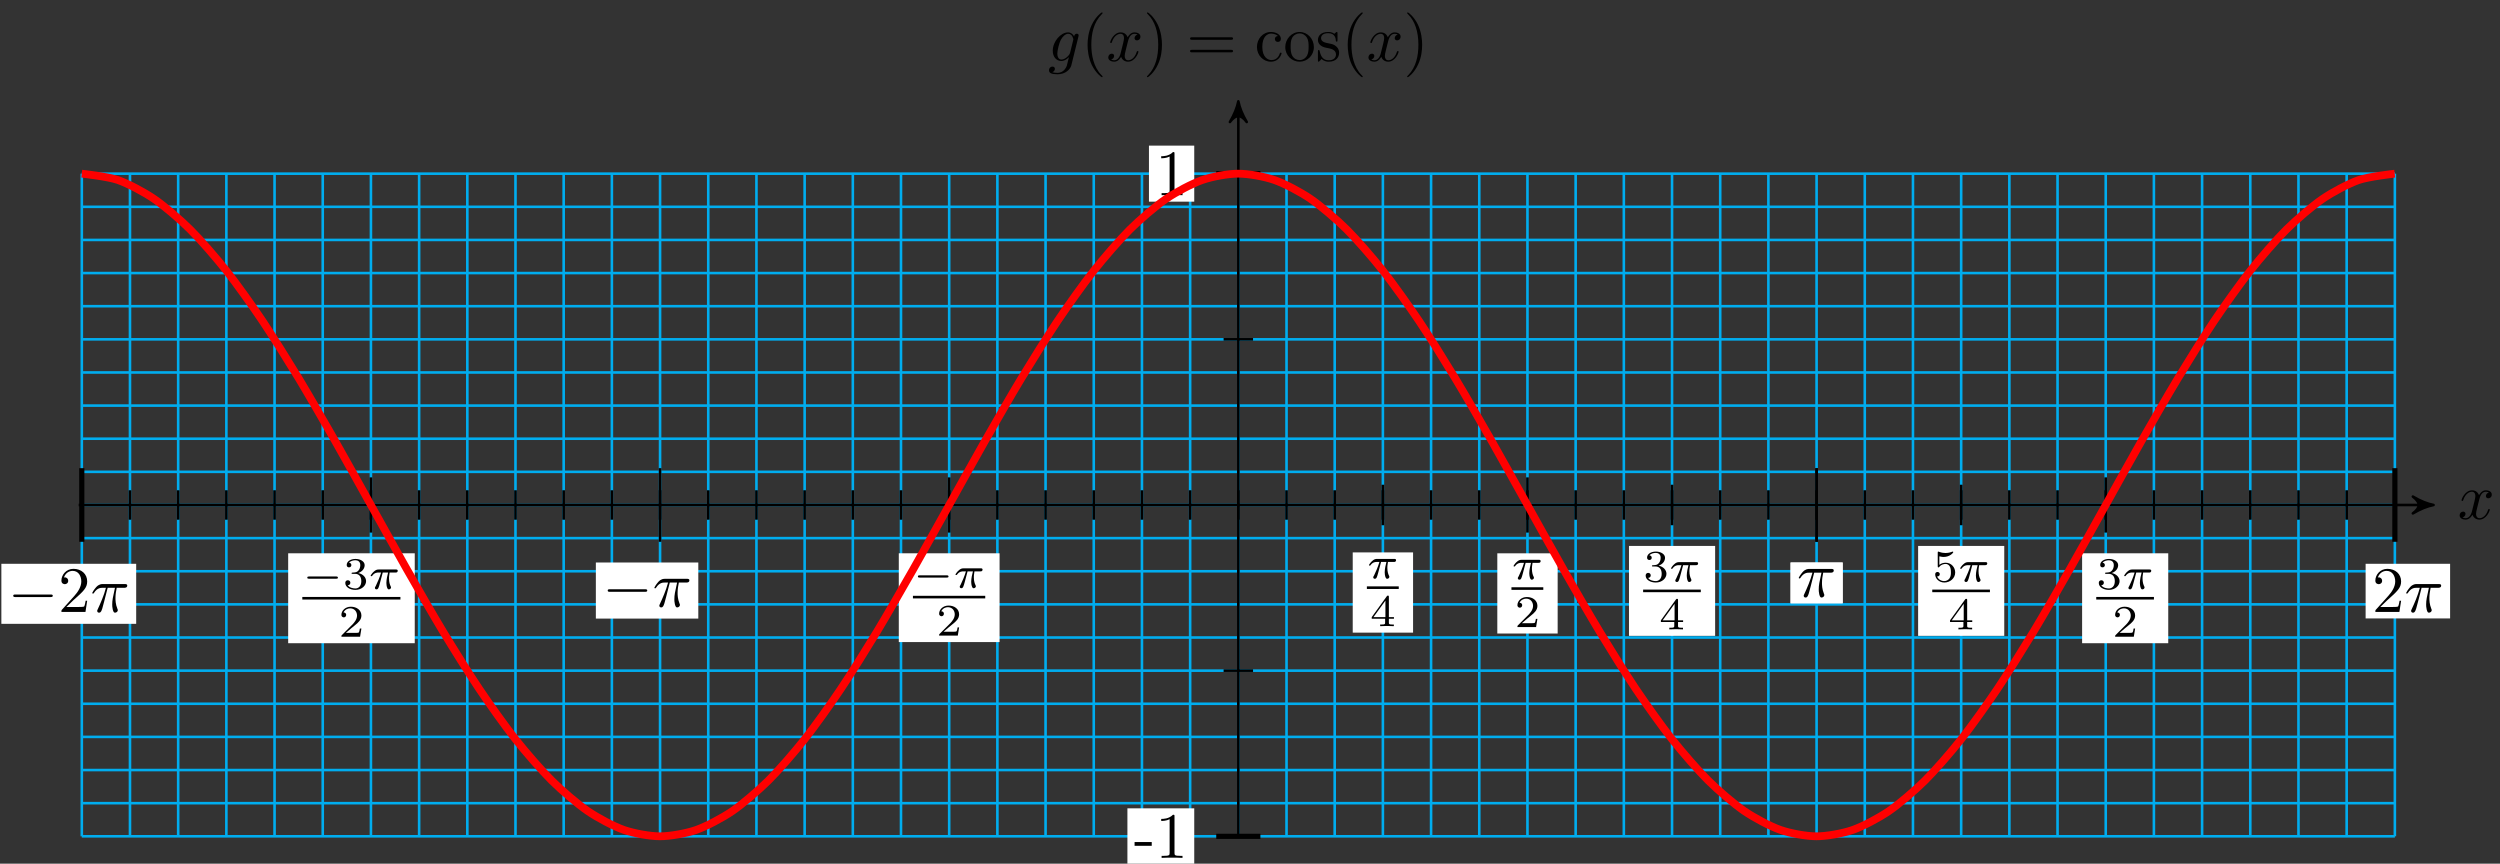 <?xml version="1.0" encoding="UTF-8"?>
<svg xmlns="http://www.w3.org/2000/svg" xmlns:xlink="http://www.w3.org/1999/xlink" width="385pt" height="133pt" viewBox="0 0 385 133" version="1.1">
<rect x="0" y="0" width="385" height="133" fill="#333333" stroke="none"/>
<defs>
<g>
<symbol overflow="visible" id="glyph0-0">
<path style="stroke:none;" d=""/>
</symbol>
<symbol overflow="visible" id="glyph0-1">
<path style="stroke:none;" d="M 3.328 -3.016 C 3.391 -3.266 3.625 -4.188 4.312 -4.188 C 4.359 -4.188 4.609 -4.188 4.812 -4.062 C 4.531 -4 4.344 -3.766 4.344 -3.516 C 4.344 -3.359 4.453 -3.172 4.719 -3.172 C 4.938 -3.172 5.25 -3.344 5.25 -3.75 C 5.25 -4.266 4.672 -4.406 4.328 -4.406 C 3.75 -4.406 3.406 -3.875 3.281 -3.656 C 3.031 -4.312 2.5 -4.406 2.203 -4.406 C 1.172 -4.406 0.594 -3.125 0.594 -2.875 C 0.594 -2.766 0.703 -2.766 0.719 -2.766 C 0.797 -2.766 0.828 -2.797 0.844 -2.875 C 1.188 -3.938 1.844 -4.188 2.188 -4.188 C 2.375 -4.188 2.719 -4.094 2.719 -3.516 C 2.719 -3.203 2.547 -2.547 2.188 -1.141 C 2.031 -0.531 1.672 -0.109 1.234 -0.109 C 1.172 -0.109 0.953 -0.109 0.734 -0.234 C 0.984 -0.297 1.203 -0.5 1.203 -0.781 C 1.203 -1.047 0.984 -1.125 0.844 -1.125 C 0.531 -1.125 0.297 -0.875 0.297 -0.547 C 0.297 -0.094 0.781 0.109 1.219 0.109 C 1.891 0.109 2.25 -0.594 2.266 -0.641 C 2.391 -0.281 2.75 0.109 3.344 0.109 C 4.375 0.109 4.938 -1.172 4.938 -1.422 C 4.938 -1.531 4.859 -1.531 4.828 -1.531 C 4.734 -1.531 4.719 -1.484 4.688 -1.422 C 4.359 -0.344 3.688 -0.109 3.375 -0.109 C 2.984 -0.109 2.828 -0.422 2.828 -0.766 C 2.828 -0.984 2.875 -1.203 2.984 -1.641 Z M 3.328 -3.016 "/>
</symbol>
<symbol overflow="visible" id="glyph0-2">
<path style="stroke:none;" d="M 4.688 -3.766 C 4.703 -3.812 4.719 -3.875 4.719 -3.938 C 4.719 -4.109 4.609 -4.203 4.438 -4.203 C 4.344 -4.203 4.062 -4.141 4.031 -3.781 C 3.844 -4.141 3.5 -4.406 3.094 -4.406 C 1.969 -4.406 0.734 -3.016 0.734 -1.578 C 0.734 -0.594 1.328 0 2.047 0 C 2.641 0 3.109 -0.469 3.203 -0.578 L 3.219 -0.562 C 3.016 0.312 2.891 0.734 2.891 0.75 C 2.844 0.844 2.516 1.828 1.453 1.828 C 1.266 1.828 0.938 1.812 0.656 1.719 C 0.953 1.641 1.062 1.375 1.062 1.203 C 1.062 1.047 0.953 0.859 0.688 0.859 C 0.469 0.859 0.156 1.031 0.156 1.438 C 0.156 1.844 0.516 2.047 1.469 2.047 C 2.719 2.047 3.438 1.266 3.594 0.672 Z M 3.406 -1.281 C 3.344 -1.016 3.109 -0.766 2.891 -0.578 C 2.688 -0.406 2.375 -0.219 2.078 -0.219 C 1.578 -0.219 1.438 -0.734 1.438 -1.141 C 1.438 -1.609 1.719 -2.797 2 -3.297 C 2.266 -3.781 2.688 -4.188 3.109 -4.188 C 3.766 -4.188 3.906 -3.375 3.906 -3.328 C 3.906 -3.281 3.891 -3.219 3.875 -3.188 Z M 3.406 -1.281 "/>
</symbol>
<symbol overflow="visible" id="glyph0-3">
<path style="stroke:none;" d="M 2.641 -3.719 L 3.766 -3.719 C 3.438 -2.25 3.344 -1.812 3.344 -1.141 C 3.344 -1 3.344 -0.734 3.422 -0.391 C 3.531 0.047 3.641 0.109 3.781 0.109 C 3.984 0.109 4.203 -0.062 4.203 -0.266 C 4.203 -0.328 4.203 -0.344 4.141 -0.484 C 3.844 -1.203 3.844 -1.859 3.844 -2.141 C 3.844 -2.656 3.922 -3.203 4.031 -3.719 L 5.156 -3.719 C 5.297 -3.719 5.656 -3.719 5.656 -4.062 C 5.656 -4.297 5.438 -4.297 5.25 -4.297 L 1.906 -4.297 C 1.688 -4.297 1.312 -4.297 0.875 -3.828 C 0.531 -3.438 0.266 -2.984 0.266 -2.938 C 0.266 -2.922 0.266 -2.828 0.391 -2.828 C 0.469 -2.828 0.484 -2.875 0.547 -2.953 C 1.031 -3.719 1.609 -3.719 1.812 -3.719 L 2.375 -3.719 C 2.062 -2.516 1.531 -1.312 1.109 -0.406 C 1.031 -0.25 1.031 -0.234 1.031 -0.156 C 1.031 0.031 1.188 0.109 1.312 0.109 C 1.609 0.109 1.688 -0.172 1.812 -0.531 C 1.953 -1 1.953 -1.016 2.078 -1.516 Z M 2.641 -3.719 "/>
</symbol>
<symbol overflow="visible" id="glyph1-0">
<path style="stroke:none;" d=""/>
</symbol>
<symbol overflow="visible" id="glyph1-1">
<path style="stroke:none;" d="M 3.297 2.391 C 3.297 2.359 3.297 2.344 3.125 2.172 C 1.891 0.922 1.562 -0.969 1.562 -2.5 C 1.562 -4.234 1.938 -5.969 3.172 -7.203 C 3.297 -7.328 3.297 -7.344 3.297 -7.375 C 3.297 -7.453 3.266 -7.484 3.203 -7.484 C 3.094 -7.484 2.203 -6.797 1.609 -5.531 C 1.109 -4.438 0.984 -3.328 0.984 -2.5 C 0.984 -1.719 1.094 -0.516 1.641 0.625 C 2.25 1.844 3.094 2.5 3.203 2.5 C 3.266 2.5 3.297 2.469 3.297 2.391 Z M 3.297 2.391 "/>
</symbol>
<symbol overflow="visible" id="glyph1-2">
<path style="stroke:none;" d="M 2.875 -2.5 C 2.875 -3.266 2.766 -4.469 2.219 -5.609 C 1.625 -6.828 0.766 -7.484 0.672 -7.484 C 0.609 -7.484 0.562 -7.438 0.562 -7.375 C 0.562 -7.344 0.562 -7.328 0.75 -7.141 C 1.734 -6.156 2.297 -4.578 2.297 -2.5 C 2.297 -0.781 1.938 0.969 0.703 2.219 C 0.562 2.344 0.562 2.359 0.562 2.391 C 0.562 2.453 0.609 2.5 0.672 2.5 C 0.766 2.5 1.672 1.812 2.25 0.547 C 2.766 -0.547 2.875 -1.656 2.875 -2.5 Z M 2.875 -2.5 "/>
</symbol>
<symbol overflow="visible" id="glyph1-3">
<path style="stroke:none;" d="M 6.844 -3.266 C 7 -3.266 7.188 -3.266 7.188 -3.453 C 7.188 -3.656 7 -3.656 6.859 -3.656 L 0.891 -3.656 C 0.75 -3.656 0.562 -3.656 0.562 -3.453 C 0.562 -3.266 0.75 -3.266 0.891 -3.266 Z M 6.859 -1.328 C 7 -1.328 7.188 -1.328 7.188 -1.531 C 7.188 -1.719 7 -1.719 6.844 -1.719 L 0.891 -1.719 C 0.75 -1.719 0.562 -1.719 0.562 -1.531 C 0.562 -1.328 0.75 -1.328 0.891 -1.328 Z M 6.859 -1.328 "/>
</symbol>
<symbol overflow="visible" id="glyph1-4">
<path style="stroke:none;" d="M 1.172 -2.172 C 1.172 -3.797 1.984 -4.219 2.516 -4.219 C 2.609 -4.219 3.234 -4.203 3.578 -3.844 C 3.172 -3.812 3.109 -3.516 3.109 -3.391 C 3.109 -3.125 3.297 -2.938 3.562 -2.938 C 3.828 -2.938 4.031 -3.094 4.031 -3.406 C 4.031 -4.078 3.266 -4.469 2.5 -4.469 C 1.25 -4.469 0.344 -3.391 0.344 -2.156 C 0.344 -0.875 1.328 0.109 2.484 0.109 C 3.812 0.109 4.141 -1.094 4.141 -1.188 C 4.141 -1.281 4.031 -1.281 4 -1.281 C 3.922 -1.281 3.891 -1.25 3.875 -1.188 C 3.594 -0.266 2.938 -0.141 2.578 -0.141 C 2.047 -0.141 1.172 -0.562 1.172 -2.172 Z M 1.172 -2.172 "/>
</symbol>
<symbol overflow="visible" id="glyph1-5">
<path style="stroke:none;" d="M 4.688 -2.141 C 4.688 -3.406 3.703 -4.469 2.5 -4.469 C 1.25 -4.469 0.281 -3.375 0.281 -2.141 C 0.281 -0.844 1.312 0.109 2.484 0.109 C 3.688 0.109 4.688 -0.875 4.688 -2.141 Z M 2.5 -0.141 C 2.062 -0.141 1.625 -0.344 1.359 -0.812 C 1.109 -1.25 1.109 -1.859 1.109 -2.219 C 1.109 -2.609 1.109 -3.141 1.344 -3.578 C 1.609 -4.031 2.078 -4.25 2.484 -4.25 C 2.922 -4.25 3.344 -4.031 3.609 -3.594 C 3.875 -3.172 3.875 -2.594 3.875 -2.219 C 3.875 -1.859 3.875 -1.312 3.656 -0.875 C 3.422 -0.422 2.984 -0.141 2.5 -0.141 Z M 2.5 -0.141 "/>
</symbol>
<symbol overflow="visible" id="glyph1-6">
<path style="stroke:none;" d="M 2.078 -1.938 C 2.297 -1.891 3.109 -1.734 3.109 -1.016 C 3.109 -0.516 2.766 -0.109 1.984 -0.109 C 1.141 -0.109 0.781 -0.672 0.594 -1.531 C 0.562 -1.656 0.562 -1.688 0.453 -1.688 C 0.328 -1.688 0.328 -1.625 0.328 -1.453 L 0.328 -0.125 C 0.328 0.047 0.328 0.109 0.438 0.109 C 0.484 0.109 0.5 0.094 0.688 -0.094 C 0.703 -0.109 0.703 -0.125 0.891 -0.312 C 1.328 0.094 1.781 0.109 1.984 0.109 C 3.125 0.109 3.594 -0.562 3.594 -1.281 C 3.594 -1.797 3.297 -2.109 3.172 -2.219 C 2.844 -2.547 2.453 -2.625 2.031 -2.703 C 1.469 -2.812 0.812 -2.938 0.812 -3.516 C 0.812 -3.875 1.062 -4.281 1.922 -4.281 C 3.016 -4.281 3.078 -3.375 3.094 -3.078 C 3.094 -2.984 3.188 -2.984 3.203 -2.984 C 3.344 -2.984 3.344 -3.031 3.344 -3.219 L 3.344 -4.234 C 3.344 -4.391 3.344 -4.469 3.234 -4.469 C 3.188 -4.469 3.156 -4.469 3.031 -4.344 C 3 -4.312 2.906 -4.219 2.859 -4.188 C 2.484 -4.469 2.078 -4.469 1.922 -4.469 C 0.703 -4.469 0.328 -3.797 0.328 -3.234 C 0.328 -2.891 0.484 -2.609 0.75 -2.391 C 1.078 -2.141 1.359 -2.078 2.078 -1.938 Z M 2.078 -1.938 "/>
</symbol>
<symbol overflow="visible" id="glyph1-7">
<path style="stroke:none;" d="M 1.266 -0.766 L 2.328 -1.797 C 3.875 -3.172 4.469 -3.703 4.469 -4.703 C 4.469 -5.844 3.578 -6.641 2.359 -6.641 C 1.234 -6.641 0.5 -5.719 0.5 -4.828 C 0.5 -4.281 1 -4.281 1.031 -4.281 C 1.203 -4.281 1.547 -4.391 1.547 -4.812 C 1.547 -5.062 1.359 -5.328 1.016 -5.328 C 0.938 -5.328 0.922 -5.328 0.891 -5.312 C 1.109 -5.969 1.656 -6.328 2.234 -6.328 C 3.141 -6.328 3.562 -5.516 3.562 -4.703 C 3.562 -3.906 3.078 -3.125 2.516 -2.5 L 0.609 -0.375 C 0.5 -0.266 0.5 -0.234 0.5 0 L 4.203 0 L 4.469 -1.734 L 4.234 -1.734 C 4.172 -1.438 4.109 -1 4 -0.844 C 3.938 -0.766 3.281 -0.766 3.062 -0.766 Z M 1.266 -0.766 "/>
</symbol>
<symbol overflow="visible" id="glyph2-0">
<path style="stroke:none;" d=""/>
</symbol>
<symbol overflow="visible" id="glyph2-1">
<path style="stroke:none;" d="M 2.75 -1.859 L 2.75 -2.438 L 0.109 -2.438 L 0.109 -1.859 Z M 2.75 -1.859 "/>
</symbol>
<symbol overflow="visible" id="glyph2-2">
<path style="stroke:none;" d="M 4.172 0 L 4.172 -0.312 L 3.859 -0.312 C 2.953 -0.312 2.938 -0.422 2.938 -0.781 L 2.938 -6.375 C 2.938 -6.625 2.938 -6.641 2.703 -6.641 C 2.078 -6 1.203 -6 0.891 -6 L 0.891 -5.688 C 1.094 -5.688 1.672 -5.688 2.188 -5.953 L 2.188 -0.781 C 2.188 -0.422 2.156 -0.312 1.266 -0.312 L 0.953 -0.312 L 0.953 0 C 1.297 -0.031 2.156 -0.031 2.562 -0.031 C 2.953 -0.031 3.828 -0.031 4.172 0 Z M 4.172 0 "/>
</symbol>
<symbol overflow="visible" id="glyph3-0">
<path style="stroke:none;" d=""/>
</symbol>
<symbol overflow="visible" id="glyph3-1">
<path style="stroke:none;" d="M 6.562 -2.297 C 6.734 -2.297 6.922 -2.297 6.922 -2.5 C 6.922 -2.688 6.734 -2.688 6.562 -2.688 L 1.172 -2.688 C 1 -2.688 0.828 -2.688 0.828 -2.5 C 0.828 -2.297 1 -2.297 1.172 -2.297 Z M 6.562 -2.297 "/>
</symbol>
<symbol overflow="visible" id="glyph4-0">
<path style="stroke:none;" d=""/>
</symbol>
<symbol overflow="visible" id="glyph4-1">
<path style="stroke:none;" d="M 5.188 -1.578 C 5.297 -1.578 5.469 -1.578 5.469 -1.734 C 5.469 -1.922 5.297 -1.922 5.188 -1.922 L 1.031 -1.922 C 0.922 -1.922 0.75 -1.922 0.75 -1.75 C 0.75 -1.578 0.906 -1.578 1.031 -1.578 Z M 5.188 -1.578 "/>
</symbol>
<symbol overflow="visible" id="glyph5-0">
<path style="stroke:none;" d=""/>
</symbol>
<symbol overflow="visible" id="glyph5-1">
<path style="stroke:none;" d="M 2.172 -2.531 L 3 -2.531 C 2.891 -2.109 2.734 -1.484 2.734 -0.922 C 2.734 -0.641 2.781 -0.453 2.812 -0.312 C 2.922 0.047 3.016 0.062 3.125 0.062 C 3.297 0.062 3.453 -0.078 3.453 -0.25 C 3.453 -0.297 3.438 -0.328 3.406 -0.391 C 3.266 -0.656 3.141 -1.047 3.141 -1.625 C 3.141 -1.75 3.141 -2.031 3.234 -2.531 L 4.109 -2.531 C 4.234 -2.531 4.297 -2.531 4.375 -2.578 C 4.469 -2.656 4.484 -2.766 4.484 -2.797 C 4.484 -3 4.312 -3 4.188 -3 L 1.562 -3 C 1.281 -3 1.078 -2.938 0.766 -2.641 C 0.578 -2.484 0.312 -2.109 0.312 -2.047 C 0.312 -1.969 0.406 -1.969 0.438 -1.969 C 0.516 -1.969 0.516 -1.984 0.562 -2.047 C 0.906 -2.531 1.344 -2.531 1.5 -2.531 L 1.922 -2.531 C 1.703 -1.766 1.328 -0.938 1.125 -0.516 C 1.078 -0.438 1.016 -0.281 0.984 -0.266 C 0.984 -0.234 0.969 -0.203 0.969 -0.156 C 0.969 -0.047 1.047 0.062 1.219 0.062 C 1.484 0.062 1.562 -0.25 1.734 -0.875 Z M 2.172 -2.531 "/>
</symbol>
<symbol overflow="visible" id="glyph6-0">
<path style="stroke:none;" d=""/>
</symbol>
<symbol overflow="visible" id="glyph6-1">
<path style="stroke:none;" d="M 3.516 -1.266 L 3.281 -1.266 C 3.266 -1.109 3.188 -0.703 3.094 -0.641 C 3.047 -0.594 2.516 -0.594 2.406 -0.594 L 1.125 -0.594 C 1.859 -1.234 2.109 -1.438 2.516 -1.766 C 3.031 -2.172 3.516 -2.609 3.516 -3.266 C 3.516 -4.109 2.781 -4.625 1.891 -4.625 C 1.031 -4.625 0.438 -4.016 0.438 -3.375 C 0.438 -3.031 0.734 -2.984 0.812 -2.984 C 0.969 -2.984 1.172 -3.109 1.172 -3.359 C 1.172 -3.484 1.125 -3.734 0.766 -3.734 C 0.984 -4.219 1.453 -4.375 1.781 -4.375 C 2.484 -4.375 2.844 -3.828 2.844 -3.266 C 2.844 -2.656 2.406 -2.188 2.188 -1.938 L 0.516 -0.266 C 0.438 -0.203 0.438 -0.188 0.438 0 L 3.312 0 Z M 3.516 -1.266 "/>
</symbol>
<symbol overflow="visible" id="glyph6-2">
<path style="stroke:none;" d="M 1.906 -2.328 C 2.453 -2.328 2.844 -1.953 2.844 -1.203 C 2.844 -0.344 2.328 -0.078 1.938 -0.078 C 1.656 -0.078 1.031 -0.156 0.75 -0.578 C 1.078 -0.578 1.156 -0.812 1.156 -0.969 C 1.156 -1.188 0.984 -1.344 0.766 -1.344 C 0.578 -1.344 0.375 -1.219 0.375 -0.938 C 0.375 -0.281 1.094 0.141 1.938 0.141 C 2.906 0.141 3.578 -0.516 3.578 -1.203 C 3.578 -1.75 3.141 -2.297 2.375 -2.453 C 3.094 -2.719 3.359 -3.234 3.359 -3.672 C 3.359 -4.219 2.734 -4.625 1.953 -4.625 C 1.188 -4.625 0.594 -4.25 0.594 -3.688 C 0.594 -3.453 0.75 -3.328 0.953 -3.328 C 1.172 -3.328 1.312 -3.484 1.312 -3.672 C 1.312 -3.875 1.172 -4.031 0.953 -4.047 C 1.203 -4.344 1.672 -4.422 1.938 -4.422 C 2.25 -4.422 2.688 -4.266 2.688 -3.672 C 2.688 -3.375 2.594 -3.047 2.406 -2.844 C 2.188 -2.578 1.984 -2.562 1.641 -2.531 C 1.469 -2.516 1.453 -2.516 1.422 -2.516 C 1.406 -2.516 1.344 -2.5 1.344 -2.422 C 1.344 -2.328 1.406 -2.328 1.531 -2.328 Z M 1.906 -2.328 "/>
</symbol>
<symbol overflow="visible" id="glyph6-3">
<path style="stroke:none;" d="M 3.688 -1.141 L 3.688 -1.391 L 2.906 -1.391 L 2.906 -4.5 C 2.906 -4.641 2.906 -4.703 2.766 -4.703 C 2.672 -4.703 2.641 -4.703 2.578 -4.594 L 0.266 -1.391 L 0.266 -1.141 L 2.328 -1.141 L 2.328 -0.578 C 2.328 -0.328 2.328 -0.25 1.75 -0.25 L 1.562 -0.25 L 1.562 0 C 1.922 -0.016 2.359 -0.031 2.609 -0.031 C 2.875 -0.031 3.312 -0.016 3.672 0 L 3.672 -0.25 L 3.484 -0.25 C 2.906 -0.25 2.906 -0.328 2.906 -0.578 L 2.906 -1.141 Z M 2.375 -3.938 L 2.375 -1.391 L 0.531 -1.391 Z M 2.375 -3.938 "/>
</symbol>
<symbol overflow="visible" id="glyph6-4">
<path style="stroke:none;" d="M 1.078 -3.891 C 1.438 -3.797 1.641 -3.797 1.75 -3.797 C 2.672 -3.797 3.219 -4.422 3.219 -4.531 C 3.219 -4.609 3.172 -4.625 3.141 -4.625 C 3.125 -4.625 3.109 -4.625 3.078 -4.609 C 2.906 -4.547 2.547 -4.406 2.031 -4.406 C 1.828 -4.406 1.469 -4.422 1.016 -4.594 C 0.938 -4.625 0.922 -4.625 0.922 -4.625 C 0.828 -4.625 0.828 -4.547 0.828 -4.438 L 0.828 -2.391 C 0.828 -2.266 0.828 -2.188 0.938 -2.188 C 1 -2.188 1.016 -2.188 1.078 -2.281 C 1.375 -2.656 1.812 -2.719 2.047 -2.719 C 2.469 -2.719 2.656 -2.391 2.688 -2.328 C 2.812 -2.094 2.859 -1.828 2.859 -1.422 C 2.859 -1.219 2.859 -0.812 2.641 -0.5 C 2.469 -0.25 2.172 -0.078 1.828 -0.078 C 1.375 -0.078 0.906 -0.328 0.734 -0.797 C 1 -0.781 1.141 -0.953 1.141 -1.141 C 1.141 -1.438 0.875 -1.484 0.781 -1.484 C 0.781 -1.484 0.438 -1.484 0.438 -1.109 C 0.438 -0.484 1.016 0.141 1.844 0.141 C 2.734 0.141 3.516 -0.516 3.516 -1.406 C 3.516 -2.188 2.922 -2.906 2.062 -2.906 C 1.75 -2.906 1.391 -2.844 1.078 -2.578 Z M 1.078 -3.891 "/>
</symbol>
</g>
</defs>
<g id="surface1">
<path style="fill:none;stroke-width:0.399;stroke-linecap:butt;stroke-linejoin:miter;stroke:rgb(0%,67.839%,93.729%);stroke-opacity:1;stroke-miterlimit:10;" d="M -178.107 -51.022 L 178.11 -51.022 M -178.107 -45.921 L 178.11 -45.921 M -178.107 -40.82 L 178.11 -40.82 M -178.107 -35.714 L 178.11 -35.714 M -178.107 -30.613 L 178.11 -30.613 M -178.107 -25.512 L 178.11 -25.512 M -178.107 -20.41 L 178.11 -20.41 M -178.107 -15.305 L 178.11 -15.305 M -178.107 -10.204 L 178.11 -10.204 M -178.107 -5.103 L 178.11 -5.103 M -178.107 -0.001 L 178.11 -0.001 M -178.107 5.104 L 178.11 5.104 M -178.107 10.205 L 178.11 10.205 M -178.107 15.307 L 178.11 15.307 M -178.107 20.408 L 178.11 20.408 M -178.107 25.509 L 178.11 25.509 M -178.107 30.614 L 178.11 30.614 M -178.107 35.716 L 178.11 35.716 M -178.107 40.817 L 178.11 40.817 M -178.107 45.918 L 178.11 45.918 M -178.107 51.023 L 178.11 51.023 M -178.103 -51.026 L -178.103 51.023 M -170.685 -51.026 L -170.685 51.023 M -163.264 -51.026 L -163.264 51.023 M -155.842 -51.026 L -155.842 51.023 M -148.421 -51.026 L -148.421 51.023 M -140.999 -51.026 L -140.999 51.023 M -133.578 -51.026 L -133.578 51.023 M -126.156 -51.026 L -126.156 51.023 M -118.735 -51.026 L -118.735 51.023 M -111.317 -51.026 L -111.317 51.023 M -103.896 -51.026 L -103.896 51.023 M -96.474 -51.026 L -96.474 51.023 M -89.053 -51.026 L -89.053 51.023 M -81.631 -51.026 L -81.631 51.023 M -74.21 -51.026 L -74.21 51.023 M -66.788 -51.026 L -66.788 51.023 M -59.367 -51.026 L -59.367 51.023 M -51.949 -51.026 L -51.949 51.023 M -44.528 -51.026 L -44.528 51.023 M -37.106 -51.026 L -37.106 51.023 M -29.685 -51.026 L -29.685 51.023 M -22.263 -51.026 L -22.263 51.023 M -14.842 -51.026 L -14.842 51.023 M -7.42 -51.026 L -7.42 51.023 M 0.001 -51.026 L 0.001 51.023 M 7.423 -51.026 L 7.423 51.023 M 14.84 -51.026 L 14.84 51.023 M 22.262 -51.026 L 22.262 51.023 M 29.683 -51.026 L 29.683 51.023 M 37.105 -51.026 L 37.105 51.023 M 44.526 -51.026 L 44.526 51.023 M 51.948 -51.026 L 51.948 51.023 M 59.369 -51.026 L 59.369 51.023 M 66.791 -51.026 L 66.791 51.023 M 74.209 -51.026 L 74.209 51.023 M 81.63 -51.026 L 81.63 51.023 M 89.052 -51.026 L 89.052 51.023 M 96.473 -51.026 L 96.473 51.023 M 103.895 -51.026 L 103.895 51.023 M 111.316 -51.026 L 111.316 51.023 M 118.738 -51.026 L 118.738 51.023 M 126.159 -51.026 L 126.159 51.023 M 133.581 -51.026 L 133.581 51.023 M 140.998 -51.026 L 140.998 51.023 M 148.42 -51.026 L 148.42 51.023 M 155.841 -51.026 L 155.841 51.023 M 163.263 -51.026 L 163.263 51.023 M 170.684 -51.026 L 170.684 51.023 M 178.106 -51.026 L 178.106 51.023 " transform="matrix(1,0,0,-1,190.702,77.768)"/>
<path style="fill:none;stroke-width:0.399;stroke-linecap:butt;stroke-linejoin:miter;stroke:rgb(0%,0%,0%);stroke-opacity:1;stroke-miterlimit:10;" d="M -178.584 -0.001 L 183.258 -0.001 " transform="matrix(1,0,0,-1,190.702,77.768)"/>
<path style="fill-rule:nonzero;fill:rgb(0%,0%,0%);fill-opacity:1;stroke-width:0.399;stroke-linecap:butt;stroke-linejoin:round;stroke:rgb(0%,0%,0%);stroke-opacity:1;stroke-miterlimit:10;" d="M 0.797 -0.001 C -0.199 0.198 -1.195 0.596 -2.391 1.296 C -1.195 0.397 -1.195 -0.4 -2.391 -1.294 C -1.195 -0.599 -0.199 -0.201 0.797 -0.001 Z M 0.797 -0.001 " transform="matrix(1,0,0,-1,373.969,77.768)"/>
<g style="fill:rgb(0%,0%,0%);fill-opacity:1;">
  <use xlink:href="#glyph0-1" x="378.485" y="79.913"/>
</g>
<path style="fill:none;stroke-width:0.399;stroke-linecap:butt;stroke-linejoin:miter;stroke:rgb(0%,0%,0%);stroke-opacity:1;stroke-miterlimit:10;" d="M 0.001 -51.026 L 0.001 61.367 " transform="matrix(1,0,0,-1,190.702,77.768)"/>
<path style="fill-rule:nonzero;fill:rgb(0%,0%,0%);fill-opacity:1;stroke-width:0.399;stroke-linecap:butt;stroke-linejoin:round;stroke:rgb(0%,0%,0%);stroke-opacity:1;stroke-miterlimit:10;" d="M 0.797 -0.001 C -0.199 0.198 -1.195 0.596 -2.39 1.296 C -1.195 0.397 -1.195 -0.4 -2.39 -1.294 C -1.195 -0.599 -0.199 -0.2 0.797 -0.001 Z M 0.797 -0.001 " transform="matrix(0,-1,-1,0,190.702,16.399)"/>
<g style="fill:rgb(0%,0%,0%);fill-opacity:1;">
  <use xlink:href="#glyph0-2" x="161.391" y="9.392"/>
</g>
<g style="fill:rgb(0%,0%,0%);fill-opacity:1;">
  <use xlink:href="#glyph1-1" x="166.501" y="9.392"/>
</g>
<g style="fill:rgb(0%,0%,0%);fill-opacity:1;">
  <use xlink:href="#glyph0-1" x="170.376" y="9.392"/>
</g>
<g style="fill:rgb(0%,0%,0%);fill-opacity:1;">
  <use xlink:href="#glyph1-2" x="176.069" y="9.392"/>
</g>
<g style="fill:rgb(0%,0%,0%);fill-opacity:1;">
  <use xlink:href="#glyph1-3" x="182.704" y="9.392"/>
</g>
<g style="fill:rgb(0%,0%,0%);fill-opacity:1;">
  <use xlink:href="#glyph1-4" x="193.223" y="9.392"/>
  <use xlink:href="#glyph1-5" x="197.65" y="9.392"/>
  <use xlink:href="#glyph1-6" x="202.632" y="9.392"/>
  <use xlink:href="#glyph1-1" x="206.561" y="9.392"/>
</g>
<g style="fill:rgb(0%,0%,0%);fill-opacity:1;">
  <use xlink:href="#glyph0-1" x="210.442" y="9.392"/>
</g>
<g style="fill:rgb(0%,0%,0%);fill-opacity:1;">
  <use xlink:href="#glyph1-2" x="216.136" y="9.392"/>
</g>
<path style="fill:none;stroke-width:0.399;stroke-linecap:butt;stroke-linejoin:miter;stroke:rgb(0%,0%,0%);stroke-opacity:1;stroke-miterlimit:10;" d="M -178.107 2.268 L -178.107 -2.267 " transform="matrix(1,0,0,-1,190.702,77.768)"/>
<path style="fill:none;stroke-width:0.399;stroke-linecap:butt;stroke-linejoin:miter;stroke:rgb(0%,0%,0%);stroke-opacity:1;stroke-miterlimit:10;" d="M -170.685 2.268 L -170.685 -2.267 " transform="matrix(1,0,0,-1,190.702,77.768)"/>
<path style="fill:none;stroke-width:0.399;stroke-linecap:butt;stroke-linejoin:miter;stroke:rgb(0%,0%,0%);stroke-opacity:1;stroke-miterlimit:10;" d="M -163.264 2.268 L -163.264 -2.267 " transform="matrix(1,0,0,-1,190.702,77.768)"/>
<path style="fill:none;stroke-width:0.399;stroke-linecap:butt;stroke-linejoin:miter;stroke:rgb(0%,0%,0%);stroke-opacity:1;stroke-miterlimit:10;" d="M -155.842 2.268 L -155.842 -2.267 " transform="matrix(1,0,0,-1,190.702,77.768)"/>
<path style="fill:none;stroke-width:0.399;stroke-linecap:butt;stroke-linejoin:miter;stroke:rgb(0%,0%,0%);stroke-opacity:1;stroke-miterlimit:10;" d="M -148.421 2.268 L -148.421 -2.267 " transform="matrix(1,0,0,-1,190.702,77.768)"/>
<path style="fill:none;stroke-width:0.399;stroke-linecap:butt;stroke-linejoin:miter;stroke:rgb(0%,0%,0%);stroke-opacity:1;stroke-miterlimit:10;" d="M -140.999 2.268 L -140.999 -2.267 " transform="matrix(1,0,0,-1,190.702,77.768)"/>
<path style="fill:none;stroke-width:0.399;stroke-linecap:butt;stroke-linejoin:miter;stroke:rgb(0%,0%,0%);stroke-opacity:1;stroke-miterlimit:10;" d="M -133.582 2.268 L -133.582 -2.267 " transform="matrix(1,0,0,-1,190.702,77.768)"/>
<path style="fill:none;stroke-width:0.399;stroke-linecap:butt;stroke-linejoin:miter;stroke:rgb(0%,0%,0%);stroke-opacity:1;stroke-miterlimit:10;" d="M -126.16 2.268 L -126.16 -2.267 " transform="matrix(1,0,0,-1,190.702,77.768)"/>
<path style="fill:none;stroke-width:0.399;stroke-linecap:butt;stroke-linejoin:miter;stroke:rgb(0%,0%,0%);stroke-opacity:1;stroke-miterlimit:10;" d="M -118.739 2.268 L -118.739 -2.267 " transform="matrix(1,0,0,-1,190.702,77.768)"/>
<path style="fill:none;stroke-width:0.399;stroke-linecap:butt;stroke-linejoin:miter;stroke:rgb(0%,0%,0%);stroke-opacity:1;stroke-miterlimit:10;" d="M -111.317 2.268 L -111.317 -2.267 " transform="matrix(1,0,0,-1,190.702,77.768)"/>
<path style="fill:none;stroke-width:0.399;stroke-linecap:butt;stroke-linejoin:miter;stroke:rgb(0%,0%,0%);stroke-opacity:1;stroke-miterlimit:10;" d="M -103.896 2.268 L -103.896 -2.267 " transform="matrix(1,0,0,-1,190.702,77.768)"/>
<path style="fill:none;stroke-width:0.399;stroke-linecap:butt;stroke-linejoin:miter;stroke:rgb(0%,0%,0%);stroke-opacity:1;stroke-miterlimit:10;" d="M -96.474 2.268 L -96.474 -2.267 " transform="matrix(1,0,0,-1,190.702,77.768)"/>
<path style="fill:none;stroke-width:0.399;stroke-linecap:butt;stroke-linejoin:miter;stroke:rgb(0%,0%,0%);stroke-opacity:1;stroke-miterlimit:10;" d="M -89.053 2.268 L -89.053 -2.267 " transform="matrix(1,0,0,-1,190.702,77.768)"/>
<path style="fill:none;stroke-width:0.399;stroke-linecap:butt;stroke-linejoin:miter;stroke:rgb(0%,0%,0%);stroke-opacity:1;stroke-miterlimit:10;" d="M -81.631 2.268 L -81.631 -2.267 " transform="matrix(1,0,0,-1,190.702,77.768)"/>
<path style="fill:none;stroke-width:0.399;stroke-linecap:butt;stroke-linejoin:miter;stroke:rgb(0%,0%,0%);stroke-opacity:1;stroke-miterlimit:10;" d="M -74.21 2.268 L -74.21 -2.267 " transform="matrix(1,0,0,-1,190.702,77.768)"/>
<path style="fill:none;stroke-width:0.399;stroke-linecap:butt;stroke-linejoin:miter;stroke:rgb(0%,0%,0%);stroke-opacity:1;stroke-miterlimit:10;" d="M -66.792 2.268 L -66.792 -2.267 " transform="matrix(1,0,0,-1,190.702,77.768)"/>
<path style="fill:none;stroke-width:0.399;stroke-linecap:butt;stroke-linejoin:miter;stroke:rgb(0%,0%,0%);stroke-opacity:1;stroke-miterlimit:10;" d="M -59.367 2.268 L -59.367 -2.267 " transform="matrix(1,0,0,-1,190.702,77.768)"/>
<path style="fill:none;stroke-width:0.399;stroke-linecap:butt;stroke-linejoin:miter;stroke:rgb(0%,0%,0%);stroke-opacity:1;stroke-miterlimit:10;" d="M -51.949 2.268 L -51.949 -2.267 " transform="matrix(1,0,0,-1,190.702,77.768)"/>
<path style="fill:none;stroke-width:0.399;stroke-linecap:butt;stroke-linejoin:miter;stroke:rgb(0%,0%,0%);stroke-opacity:1;stroke-miterlimit:10;" d="M -44.528 2.268 L -44.528 -2.267 " transform="matrix(1,0,0,-1,190.702,77.768)"/>
<path style="fill:none;stroke-width:0.399;stroke-linecap:butt;stroke-linejoin:miter;stroke:rgb(0%,0%,0%);stroke-opacity:1;stroke-miterlimit:10;" d="M -37.106 2.268 L -37.106 -2.267 " transform="matrix(1,0,0,-1,190.702,77.768)"/>
<path style="fill:none;stroke-width:0.399;stroke-linecap:butt;stroke-linejoin:miter;stroke:rgb(0%,0%,0%);stroke-opacity:1;stroke-miterlimit:10;" d="M -29.685 2.268 L -29.685 -2.267 " transform="matrix(1,0,0,-1,190.702,77.768)"/>
<path style="fill:none;stroke-width:0.399;stroke-linecap:butt;stroke-linejoin:miter;stroke:rgb(0%,0%,0%);stroke-opacity:1;stroke-miterlimit:10;" d="M -22.263 2.268 L -22.263 -2.267 " transform="matrix(1,0,0,-1,190.702,77.768)"/>
<path style="fill:none;stroke-width:0.399;stroke-linecap:butt;stroke-linejoin:miter;stroke:rgb(0%,0%,0%);stroke-opacity:1;stroke-miterlimit:10;" d="M -14.842 2.268 L -14.842 -2.267 " transform="matrix(1,0,0,-1,190.702,77.768)"/>
<path style="fill:none;stroke-width:0.399;stroke-linecap:butt;stroke-linejoin:miter;stroke:rgb(0%,0%,0%);stroke-opacity:1;stroke-miterlimit:10;" d="M -7.42 2.268 L -7.42 -2.267 " transform="matrix(1,0,0,-1,190.702,77.768)"/>
<path style="fill:none;stroke-width:0.399;stroke-linecap:butt;stroke-linejoin:miter;stroke:rgb(0%,0%,0%);stroke-opacity:1;stroke-miterlimit:10;" d="M 0.001 2.268 L 0.001 -2.267 " transform="matrix(1,0,0,-1,190.702,77.768)"/>
<path style="fill:none;stroke-width:0.399;stroke-linecap:butt;stroke-linejoin:miter;stroke:rgb(0%,0%,0%);stroke-opacity:1;stroke-miterlimit:10;" d="M 7.423 2.268 L 7.423 -2.267 " transform="matrix(1,0,0,-1,190.702,77.768)"/>
<path style="fill:none;stroke-width:0.399;stroke-linecap:butt;stroke-linejoin:miter;stroke:rgb(0%,0%,0%);stroke-opacity:1;stroke-miterlimit:10;" d="M 14.84 2.268 L 14.84 -2.267 " transform="matrix(1,0,0,-1,190.702,77.768)"/>
<path style="fill:none;stroke-width:0.399;stroke-linecap:butt;stroke-linejoin:miter;stroke:rgb(0%,0%,0%);stroke-opacity:1;stroke-miterlimit:10;" d="M 22.262 2.268 L 22.262 -2.267 " transform="matrix(1,0,0,-1,190.702,77.768)"/>
<path style="fill:none;stroke-width:0.399;stroke-linecap:butt;stroke-linejoin:miter;stroke:rgb(0%,0%,0%);stroke-opacity:1;stroke-miterlimit:10;" d="M 29.683 2.268 L 29.683 -2.267 " transform="matrix(1,0,0,-1,190.702,77.768)"/>
<path style="fill:none;stroke-width:0.399;stroke-linecap:butt;stroke-linejoin:miter;stroke:rgb(0%,0%,0%);stroke-opacity:1;stroke-miterlimit:10;" d="M 37.105 2.268 L 37.105 -2.267 " transform="matrix(1,0,0,-1,190.702,77.768)"/>
<path style="fill:none;stroke-width:0.399;stroke-linecap:butt;stroke-linejoin:miter;stroke:rgb(0%,0%,0%);stroke-opacity:1;stroke-miterlimit:10;" d="M 44.526 2.268 L 44.526 -2.267 " transform="matrix(1,0,0,-1,190.702,77.768)"/>
<path style="fill:none;stroke-width:0.399;stroke-linecap:butt;stroke-linejoin:miter;stroke:rgb(0%,0%,0%);stroke-opacity:1;stroke-miterlimit:10;" d="M 51.948 2.268 L 51.948 -2.267 " transform="matrix(1,0,0,-1,190.702,77.768)"/>
<path style="fill:none;stroke-width:0.399;stroke-linecap:butt;stroke-linejoin:miter;stroke:rgb(0%,0%,0%);stroke-opacity:1;stroke-miterlimit:10;" d="M 59.369 2.268 L 59.369 -2.267 " transform="matrix(1,0,0,-1,190.702,77.768)"/>
<path style="fill:none;stroke-width:0.399;stroke-linecap:butt;stroke-linejoin:miter;stroke:rgb(0%,0%,0%);stroke-opacity:1;stroke-miterlimit:10;" d="M 66.791 2.268 L 66.791 -2.267 " transform="matrix(1,0,0,-1,190.702,77.768)"/>
<path style="fill:none;stroke-width:0.399;stroke-linecap:butt;stroke-linejoin:miter;stroke:rgb(0%,0%,0%);stroke-opacity:1;stroke-miterlimit:10;" d="M 74.212 2.268 L 74.212 -2.267 " transform="matrix(1,0,0,-1,190.702,77.768)"/>
<path style="fill:none;stroke-width:0.399;stroke-linecap:butt;stroke-linejoin:miter;stroke:rgb(0%,0%,0%);stroke-opacity:1;stroke-miterlimit:10;" d="M 81.634 2.268 L 81.634 -2.267 " transform="matrix(1,0,0,-1,190.702,77.768)"/>
<path style="fill:none;stroke-width:0.399;stroke-linecap:butt;stroke-linejoin:miter;stroke:rgb(0%,0%,0%);stroke-opacity:1;stroke-miterlimit:10;" d="M 89.055 2.268 L 89.055 -2.267 " transform="matrix(1,0,0,-1,190.702,77.768)"/>
<path style="fill:none;stroke-width:0.399;stroke-linecap:butt;stroke-linejoin:miter;stroke:rgb(0%,0%,0%);stroke-opacity:1;stroke-miterlimit:10;" d="M 96.477 2.268 L 96.477 -2.267 " transform="matrix(1,0,0,-1,190.702,77.768)"/>
<path style="fill:none;stroke-width:0.399;stroke-linecap:butt;stroke-linejoin:miter;stroke:rgb(0%,0%,0%);stroke-opacity:1;stroke-miterlimit:10;" d="M 103.895 2.268 L 103.895 -2.267 " transform="matrix(1,0,0,-1,190.702,77.768)"/>
<path style="fill:none;stroke-width:0.399;stroke-linecap:butt;stroke-linejoin:miter;stroke:rgb(0%,0%,0%);stroke-opacity:1;stroke-miterlimit:10;" d="M 111.316 2.268 L 111.316 -2.267 " transform="matrix(1,0,0,-1,190.702,77.768)"/>
<path style="fill:none;stroke-width:0.399;stroke-linecap:butt;stroke-linejoin:miter;stroke:rgb(0%,0%,0%);stroke-opacity:1;stroke-miterlimit:10;" d="M 118.738 2.268 L 118.738 -2.267 " transform="matrix(1,0,0,-1,190.702,77.768)"/>
<path style="fill:none;stroke-width:0.399;stroke-linecap:butt;stroke-linejoin:miter;stroke:rgb(0%,0%,0%);stroke-opacity:1;stroke-miterlimit:10;" d="M 126.159 2.268 L 126.159 -2.267 " transform="matrix(1,0,0,-1,190.702,77.768)"/>
<path style="fill:none;stroke-width:0.399;stroke-linecap:butt;stroke-linejoin:miter;stroke:rgb(0%,0%,0%);stroke-opacity:1;stroke-miterlimit:10;" d="M 133.581 2.268 L 133.581 -2.267 " transform="matrix(1,0,0,-1,190.702,77.768)"/>
<path style="fill:none;stroke-width:0.399;stroke-linecap:butt;stroke-linejoin:miter;stroke:rgb(0%,0%,0%);stroke-opacity:1;stroke-miterlimit:10;" d="M 141.002 2.268 L 141.002 -2.267 " transform="matrix(1,0,0,-1,190.702,77.768)"/>
<path style="fill:none;stroke-width:0.399;stroke-linecap:butt;stroke-linejoin:miter;stroke:rgb(0%,0%,0%);stroke-opacity:1;stroke-miterlimit:10;" d="M 148.424 2.268 L 148.424 -2.267 " transform="matrix(1,0,0,-1,190.702,77.768)"/>
<path style="fill:none;stroke-width:0.399;stroke-linecap:butt;stroke-linejoin:miter;stroke:rgb(0%,0%,0%);stroke-opacity:1;stroke-miterlimit:10;" d="M 155.845 2.268 L 155.845 -2.267 " transform="matrix(1,0,0,-1,190.702,77.768)"/>
<path style="fill:none;stroke-width:0.399;stroke-linecap:butt;stroke-linejoin:miter;stroke:rgb(0%,0%,0%);stroke-opacity:1;stroke-miterlimit:10;" d="M 163.267 2.268 L 163.267 -2.267 " transform="matrix(1,0,0,-1,190.702,77.768)"/>
<path style="fill:none;stroke-width:0.399;stroke-linecap:butt;stroke-linejoin:miter;stroke:rgb(0%,0%,0%);stroke-opacity:1;stroke-miterlimit:10;" d="M 170.688 2.268 L 170.688 -2.267 " transform="matrix(1,0,0,-1,190.702,77.768)"/>
<path style="fill:none;stroke-width:0.399;stroke-linecap:butt;stroke-linejoin:miter;stroke:rgb(0%,0%,0%);stroke-opacity:1;stroke-miterlimit:10;" d="M 178.11 2.268 L 178.11 -2.267 " transform="matrix(1,0,0,-1,190.702,77.768)"/>
<path style="fill:none;stroke-width:0.399;stroke-linecap:butt;stroke-linejoin:miter;stroke:rgb(0%,0%,0%);stroke-opacity:1;stroke-miterlimit:10;" d="M 2.267 -25.512 L -2.268 -25.512 " transform="matrix(1,0,0,-1,190.702,77.768)"/>
<path style="fill:none;stroke-width:0.399;stroke-linecap:butt;stroke-linejoin:miter;stroke:rgb(0%,0%,0%);stroke-opacity:1;stroke-miterlimit:10;" d="M 2.267 25.513 L -2.268 25.513 " transform="matrix(1,0,0,-1,190.702,77.768)"/>
<path style="fill:none;stroke-width:0.797;stroke-linecap:butt;stroke-linejoin:miter;stroke:rgb(0%,0%,0%);stroke-opacity:1;stroke-miterlimit:10;" d="M 3.4 -51.026 L -3.401 -51.026 " transform="matrix(1,0,0,-1,190.702,77.768)"/>
<path style=" stroke:none;fill-rule:nonzero;fill:rgb(100%,100%,100%);fill-opacity:1;" d="M 173.621 133.109 L 183.914 133.109 L 183.914 124.48 L 173.621 124.48 Z M 173.621 133.109 "/>
<g style="fill:rgb(0%,0%,0%);fill-opacity:1;">
  <use xlink:href="#glyph2-1" x="174.617" y="132.113"/>
  <use xlink:href="#glyph2-2" x="177.935" y="132.113"/>
</g>
<path style="fill:none;stroke-width:0.797;stroke-linecap:butt;stroke-linejoin:miter;stroke:rgb(0%,0%,0%);stroke-opacity:1;stroke-miterlimit:10;" d="M 3.4 51.023 L -3.401 51.023 " transform="matrix(1,0,0,-1,190.702,77.768)"/>
<path style=" stroke:none;fill-rule:nonzero;fill:rgb(100%,100%,100%);fill-opacity:1;" d="M 176.938 31.055 L 183.914 31.055 L 183.914 22.426 L 176.938 22.426 Z M 176.938 31.055 "/>
<g style="fill:rgb(0%,0%,0%);fill-opacity:1;">
  <use xlink:href="#glyph2-2" x="177.934" y="30.059"/>
</g>
<path style="fill:none;stroke-width:0.797;stroke-linecap:butt;stroke-linejoin:miter;stroke:rgb(0%,0%,0%);stroke-opacity:1;stroke-miterlimit:10;" d="M -178.107 5.67 L -178.107 -5.669 " transform="matrix(1,0,0,-1,190.702,77.768)"/>
<path style=" stroke:none;fill-rule:nonzero;fill:rgb(100%,100%,100%);fill-opacity:1;" d="M 0.211 96.07 L 20.973 96.07 L 20.973 86.824 L 0.211 86.824 Z M 0.211 96.07 "/>
<g style="fill:rgb(0%,0%,0%);fill-opacity:1;">
  <use xlink:href="#glyph3-1" x="1.208" y="94.242"/>
</g>
<g style="fill:rgb(0%,0%,0%);fill-opacity:1;">
  <use xlink:href="#glyph1-7" x="8.958" y="94.242"/>
</g>
<g style="fill:rgb(0%,0%,0%);fill-opacity:1;">
  <use xlink:href="#glyph0-3" x="13.939" y="94.242"/>
</g>
<path style="fill:none;stroke-width:0.797;stroke-linecap:butt;stroke-linejoin:miter;stroke:rgb(0%,0%,0%);stroke-opacity:1;stroke-miterlimit:10;" d="M 178.11 5.67 L 178.11 -5.669 " transform="matrix(1,0,0,-1,190.702,77.768)"/>
<path style=" stroke:none;fill-rule:nonzero;fill:rgb(100%,100%,100%);fill-opacity:1;" d="M 364.305 95.238 L 377.316 95.238 L 377.316 86.824 L 364.305 86.824 Z M 364.305 95.238 "/>
<g style="fill:rgb(0%,0%,0%);fill-opacity:1;">
  <use xlink:href="#glyph1-7" x="365.302" y="94.242"/>
</g>
<g style="fill:rgb(0%,0%,0%);fill-opacity:1;">
  <use xlink:href="#glyph0-3" x="370.283" y="94.242"/>
</g>
<path style="fill:none;stroke-width:0.399;stroke-linecap:butt;stroke-linejoin:miter;stroke:rgb(0%,0%,0%);stroke-opacity:1;stroke-miterlimit:10;" d="M 89.055 5.67 L 89.055 -5.669 " transform="matrix(1,0,0,-1,190.702,77.768)"/>
<path style=" stroke:none;fill-rule:nonzero;fill:rgb(100%,100%,100%);fill-opacity:1;" d="M 275.746 92.91 L 283.773 92.91 L 283.773 86.625 L 275.746 86.625 Z M 275.746 92.91 "/>
<g style="fill:rgb(0%,0%,0%);fill-opacity:1;">
  <use xlink:href="#glyph0-3" x="276.742" y="91.912"/>
</g>
<path style="fill:none;stroke-width:0.399;stroke-linecap:butt;stroke-linejoin:miter;stroke:rgb(0%,0%,0%);stroke-opacity:1;stroke-miterlimit:10;" d="M 89.055 5.67 L 89.055 -5.669 " transform="matrix(1,0,0,-1,190.702,77.768)"/>
<path style=" stroke:none;fill-rule:nonzero;fill:rgb(100%,100%,100%);fill-opacity:1;" d="M 275.746 92.91 L 283.773 92.91 L 283.773 86.625 L 275.746 86.625 Z M 275.746 92.91 "/>
<g style="fill:rgb(0%,0%,0%);fill-opacity:1;">
  <use xlink:href="#glyph0-3" x="276.742" y="91.912"/>
</g>
<path style="fill:none;stroke-width:0.399;stroke-linecap:butt;stroke-linejoin:miter;stroke:rgb(0%,0%,0%);stroke-opacity:1;stroke-miterlimit:10;" d="M -89.053 5.67 L -89.053 -5.669 " transform="matrix(1,0,0,-1,190.702,77.768)"/>
<path style=" stroke:none;fill-rule:nonzero;fill:rgb(100%,100%,100%);fill-opacity:1;" d="M 91.762 95.262 L 107.539 95.262 L 107.539 86.625 L 91.762 86.625 Z M 91.762 95.262 "/>
<g style="fill:rgb(0%,0%,0%);fill-opacity:1;">
  <use xlink:href="#glyph3-1" x="92.758" y="93.434"/>
</g>
<g style="fill:rgb(0%,0%,0%);fill-opacity:1;">
  <use xlink:href="#glyph0-3" x="100.507" y="93.434"/>
</g>
<path style="fill:none;stroke-width:0.399;stroke-linecap:butt;stroke-linejoin:miter;stroke:rgb(0%,0%,0%);stroke-opacity:1;stroke-miterlimit:10;" d="M -44.528 4.252 L -44.528 -4.251 " transform="matrix(1,0,0,-1,190.702,77.768)"/>
<path style=" stroke:none;fill-rule:nonzero;fill:rgb(100%,100%,100%);fill-opacity:1;" d="M 138.414 98.879 L 153.934 98.879 L 153.934 85.207 L 138.414 85.207 Z M 138.414 98.879 "/>
<g style="fill:rgb(0%,0%,0%);fill-opacity:1;">
  <use xlink:href="#glyph4-1" x="140.604" y="90.524"/>
</g>
<g style="fill:rgb(0%,0%,0%);fill-opacity:1;">
  <use xlink:href="#glyph5-1" x="146.832" y="90.524"/>
</g>
<path style="fill:none;stroke-width:0.399;stroke-linecap:butt;stroke-linejoin:miter;stroke:rgb(0%,0%,0%);stroke-opacity:1;stroke-miterlimit:10;" d="M 277.888 -62.282 L 289.024 -62.282 " transform="matrix(1,0,0,-1,-137.297,29.672)"/>
<g style="fill:rgb(0%,0%,0%);fill-opacity:1;">
  <use xlink:href="#glyph6-1" x="144.188" y="97.882"/>
</g>
<path style="fill:none;stroke-width:0.399;stroke-linecap:butt;stroke-linejoin:miter;stroke:rgb(0%,0%,0%);stroke-opacity:1;stroke-miterlimit:10;" d="M 44.526 4.252 L 44.526 -4.251 " transform="matrix(1,0,0,-1,190.702,77.768)"/>
<path style=" stroke:none;fill-rule:nonzero;fill:rgb(100%,100%,100%);fill-opacity:1;" d="M 230.586 97.562 L 239.879 97.562 L 239.879 85.211 L 230.586 85.211 Z M 230.586 97.562 "/>
<g style="fill:rgb(0%,0%,0%);fill-opacity:1;">
  <use xlink:href="#glyph5-1" x="232.776" y="89.209"/>
</g>
<path style="fill:none;stroke-width:0.399;stroke-linecap:butt;stroke-linejoin:miter;stroke:rgb(0%,0%,0%);stroke-opacity:1;stroke-miterlimit:10;" d="M 277.888 -62.281 L 282.794 -62.281 " transform="matrix(1,0,0,-1,-45.125,28.357)"/>
<g style="fill:rgb(0%,0%,0%);fill-opacity:1;">
  <use xlink:href="#glyph6-1" x="233.245" y="96.567"/>
</g>
<path style="fill:none;stroke-width:0.399;stroke-linecap:butt;stroke-linejoin:miter;stroke:rgb(0%,0%,0%);stroke-opacity:1;stroke-miterlimit:10;" d="M 133.581 4.252 L 133.581 -4.251 " transform="matrix(1,0,0,-1,190.702,77.768)"/>
<path style=" stroke:none;fill-rule:nonzero;fill:rgb(100%,100%,100%);fill-opacity:1;" d="M 320.645 99.055 L 333.91 99.055 L 333.91 85.207 L 320.645 85.207 Z M 320.645 99.055 "/>
<g style="fill:rgb(0%,0%,0%);fill-opacity:1;">
  <use xlink:href="#glyph6-2" x="322.837" y="90.701"/>
</g>
<g style="fill:rgb(0%,0%,0%);fill-opacity:1;">
  <use xlink:href="#glyph5-1" x="326.81" y="90.701"/>
</g>
<path style="fill:none;stroke-width:0.399;stroke-linecap:butt;stroke-linejoin:miter;stroke:rgb(0%,0%,0%);stroke-opacity:1;stroke-miterlimit:10;" d="M 277.885 -62.281 L 286.768 -62.281 " transform="matrix(1,0,0,-1,44.937,29.849)"/>
<g style="fill:rgb(0%,0%,0%);fill-opacity:1;">
  <use xlink:href="#glyph6-1" x="325.293" y="98.059"/>
</g>
<path style="fill:none;stroke-width:0.399;stroke-linecap:butt;stroke-linejoin:miter;stroke:rgb(0%,0%,0%);stroke-opacity:1;stroke-miterlimit:10;" d="M -133.582 4.252 L -133.582 -4.251 " transform="matrix(1,0,0,-1,190.702,77.768)"/>
<path style=" stroke:none;fill-rule:nonzero;fill:rgb(100%,100%,100%);fill-opacity:1;" d="M 44.379 99.055 L 63.871 99.055 L 63.871 85.207 L 44.379 85.207 Z M 44.379 99.055 "/>
<g style="fill:rgb(0%,0%,0%);fill-opacity:1;">
  <use xlink:href="#glyph4-1" x="46.571" y="90.701"/>
</g>
<g style="fill:rgb(0%,0%,0%);fill-opacity:1;">
  <use xlink:href="#glyph6-2" x="52.798" y="90.701"/>
</g>
<g style="fill:rgb(0%,0%,0%);fill-opacity:1;">
  <use xlink:href="#glyph5-1" x="56.769" y="90.701"/>
</g>
<path style="fill:none;stroke-width:0.399;stroke-linecap:butt;stroke-linejoin:miter;stroke:rgb(0%,0%,0%);stroke-opacity:1;stroke-miterlimit:10;" d="M 277.887 -62.281 L 292.995 -62.281 " transform="matrix(1,0,0,-1,-231.33,29.849)"/>
<g style="fill:rgb(0%,0%,0%);fill-opacity:1;">
  <use xlink:href="#glyph6-1" x="52.139" y="98.059"/>
</g>
<path style="fill:none;stroke-width:0.399;stroke-linecap:butt;stroke-linejoin:miter;stroke:rgb(0%,0%,0%);stroke-opacity:1;stroke-miterlimit:10;" d="M 22.262 3.12 L 22.262 -3.118 " transform="matrix(1,0,0,-1,190.702,77.768)"/>
<path style=" stroke:none;fill-rule:nonzero;fill:rgb(100%,100%,100%);fill-opacity:1;" d="M 208.32 97.426 L 217.613 97.426 L 217.613 85.07 L 208.32 85.07 Z M 208.32 97.426 "/>
<g style="fill:rgb(0%,0%,0%);fill-opacity:1;">
  <use xlink:href="#glyph5-1" x="210.511" y="89.071"/>
</g>
<path style="fill:none;stroke-width:0.399;stroke-linecap:butt;stroke-linejoin:miter;stroke:rgb(0%,0%,0%);stroke-opacity:1;stroke-miterlimit:10;" d="M 277.888 -62.282 L 282.798 -62.282 " transform="matrix(1,0,0,-1,-67.39,28.219)"/>
<g style="fill:rgb(0%,0%,0%);fill-opacity:1;">
  <use xlink:href="#glyph6-3" x="210.98" y="96.429"/>
</g>
<path style="fill:none;stroke-width:0.399;stroke-linecap:butt;stroke-linejoin:miter;stroke:rgb(0%,0%,0%);stroke-opacity:1;stroke-miterlimit:10;" d="M 66.791 3.12 L 66.791 -3.118 " transform="matrix(1,0,0,-1,190.702,77.768)"/>
<path style=" stroke:none;fill-rule:nonzero;fill:rgb(100%,100%,100%);fill-opacity:1;" d="M 250.863 97.922 L 264.129 97.922 L 264.129 84.074 L 250.863 84.074 Z M 250.863 97.922 "/>
<g style="fill:rgb(0%,0%,0%);fill-opacity:1;">
  <use xlink:href="#glyph6-2" x="253.055" y="89.567"/>
</g>
<g style="fill:rgb(0%,0%,0%);fill-opacity:1;">
  <use xlink:href="#glyph5-1" x="257.027" y="89.567"/>
</g>
<path style="fill:none;stroke-width:0.399;stroke-linecap:butt;stroke-linejoin:miter;stroke:rgb(0%,0%,0%);stroke-opacity:1;stroke-miterlimit:10;" d="M 277.887 -62.282 L 286.769 -62.282 " transform="matrix(1,0,0,-1,-24.846,28.715)"/>
<g style="fill:rgb(0%,0%,0%);fill-opacity:1;">
  <use xlink:href="#glyph6-3" x="255.51" y="96.925"/>
</g>
<path style="fill:none;stroke-width:0.399;stroke-linecap:butt;stroke-linejoin:miter;stroke:rgb(0%,0%,0%);stroke-opacity:1;stroke-miterlimit:10;" d="M 111.316 3.12 L 111.316 -3.118 " transform="matrix(1,0,0,-1,190.702,77.768)"/>
<path style=" stroke:none;fill-rule:nonzero;fill:rgb(100%,100%,100%);fill-opacity:1;" d="M 295.391 97.922 L 308.656 97.922 L 308.656 84.074 L 295.391 84.074 Z M 295.391 97.922 "/>
<g style="fill:rgb(0%,0%,0%);fill-opacity:1;">
  <use xlink:href="#glyph6-4" x="297.583" y="89.567"/>
</g>
<g style="fill:rgb(0%,0%,0%);fill-opacity:1;">
  <use xlink:href="#glyph5-1" x="301.555" y="89.567"/>
</g>
<path style="fill:none;stroke-width:0.399;stroke-linecap:butt;stroke-linejoin:miter;stroke:rgb(0%,0%,0%);stroke-opacity:1;stroke-miterlimit:10;" d="M 277.886 -62.282 L 286.768 -62.282 " transform="matrix(1,0,0,-1,19.682,28.715)"/>
<g style="fill:rgb(0%,0%,0%);fill-opacity:1;">
  <use xlink:href="#glyph6-3" x="300.038" y="96.925"/>
</g>
<path style="fill:none;stroke-width:1.196;stroke-linecap:butt;stroke-linejoin:miter;stroke:rgb(100%,0%,0%);stroke-opacity:1;stroke-miterlimit:10;" d="M -178.107 51.023 C -178.107 51.023 -174.088 50.582 -172.541 50.043 C -170.998 49.504 -168.522 48.196 -166.979 47.137 C -165.432 46.082 -162.955 43.957 -161.413 42.422 C -159.866 40.891 -157.389 38.036 -155.846 36.083 C -154.303 34.13 -151.823 30.646 -150.28 28.349 C -148.737 26.052 -146.261 22.08 -144.714 19.529 C -143.171 16.974 -140.695 12.666 -139.148 9.959 C -137.605 7.248 -135.129 2.764 -133.586 0.003 C -132.039 -2.759 -129.563 -7.239 -128.02 -9.946 C -126.473 -12.657 -123.996 -16.965 -122.454 -19.516 C -120.911 -22.071 -118.43 -26.043 -116.887 -28.34 C -115.345 -30.636 -112.868 -34.121 -111.321 -36.074 C -109.778 -38.027 -107.302 -40.882 -105.755 -42.417 C -104.212 -43.952 -101.736 -46.077 -100.193 -47.132 C -98.646 -48.19 -96.17 -49.499 -94.627 -50.038 C -93.08 -50.577 -90.604 -51.022 -89.061 -51.022 C -87.518 -51.022 -85.037 -50.581 -83.495 -50.046 C -81.952 -49.507 -79.475 -48.198 -77.928 -47.143 C -76.386 -46.085 -73.909 -43.964 -72.362 -42.429 C -70.819 -40.898 -68.343 -38.042 -66.8 -36.089 C -65.253 -34.136 -62.777 -30.656 -61.234 -28.359 C -59.687 -26.062 -57.211 -22.09 -55.668 -19.539 C -54.125 -16.989 -51.648 -12.676 -50.102 -9.97 C -48.559 -7.263 -46.082 -2.778 -44.536 -0.017 C -42.993 2.745 -40.516 7.225 -38.969 9.936 C -37.427 12.643 -34.95 16.955 -33.407 19.506 C -31.86 22.06 -29.384 26.033 -27.841 28.329 C -26.294 30.626 -23.818 34.11 -22.275 36.063 C -20.732 38.016 -18.256 40.876 -16.709 42.411 C -15.166 43.946 -12.689 46.071 -11.143 47.129 C -9.6 48.188 -7.123 49.496 -5.577 50.035 C -4.034 50.578 -1.557 51.023 -0.014 51.023 C 1.532 51.023 4.009 50.586 5.552 50.047 C 7.099 49.508 9.575 48.203 11.118 47.145 C 12.661 46.09 15.137 43.969 16.684 42.438 C 18.227 40.903 20.703 38.048 22.25 36.098 C 23.793 34.145 26.27 30.665 27.812 28.368 C 29.359 26.072 31.836 22.099 33.379 19.549 C 34.925 16.998 37.402 12.689 38.945 9.983 C 40.491 7.272 42.968 2.792 44.511 0.03 C 46.054 -2.732 48.53 -7.216 50.077 -9.923 C 51.62 -12.633 54.096 -16.942 55.643 -19.496 C 57.186 -22.047 59.662 -26.023 61.205 -28.32 C 62.752 -30.617 65.228 -34.101 66.771 -36.054 C 68.318 -38.011 70.795 -40.87 72.338 -42.405 C 73.884 -43.941 76.361 -46.065 77.904 -47.124 C 79.447 -48.182 81.923 -49.495 83.47 -50.034 C 85.013 -50.577 87.489 -51.022 89.036 -51.022 C 90.579 -51.026 93.055 -50.585 94.598 -50.05 C 96.145 -49.511 98.621 -48.206 100.164 -47.151 C 101.711 -46.097 104.187 -43.976 105.73 -42.444 C 107.277 -40.913 109.754 -38.058 111.297 -36.105 C 112.839 -34.156 115.316 -30.672 116.863 -28.379 C 118.406 -26.082 120.882 -22.113 122.429 -19.563 C 123.972 -17.012 126.448 -12.7 127.991 -9.993 C 129.538 -7.286 132.014 -2.802 133.557 -0.04 C 135.104 2.721 137.58 7.201 139.123 9.912 C 140.666 12.619 143.146 16.931 144.689 19.486 C 146.232 22.037 148.709 26.013 150.255 28.31 C 151.798 30.607 154.275 34.091 155.822 36.048 C 157.365 38.001 159.841 40.864 161.384 42.399 C 162.931 43.934 165.407 46.059 166.95 47.117 C 168.497 48.18 170.973 49.492 172.516 50.031 C 174.059 50.574 178.082 51.023 178.082 51.023 " transform="matrix(1,0,0,-1,190.702,77.768)"/>
</g>
</svg>
